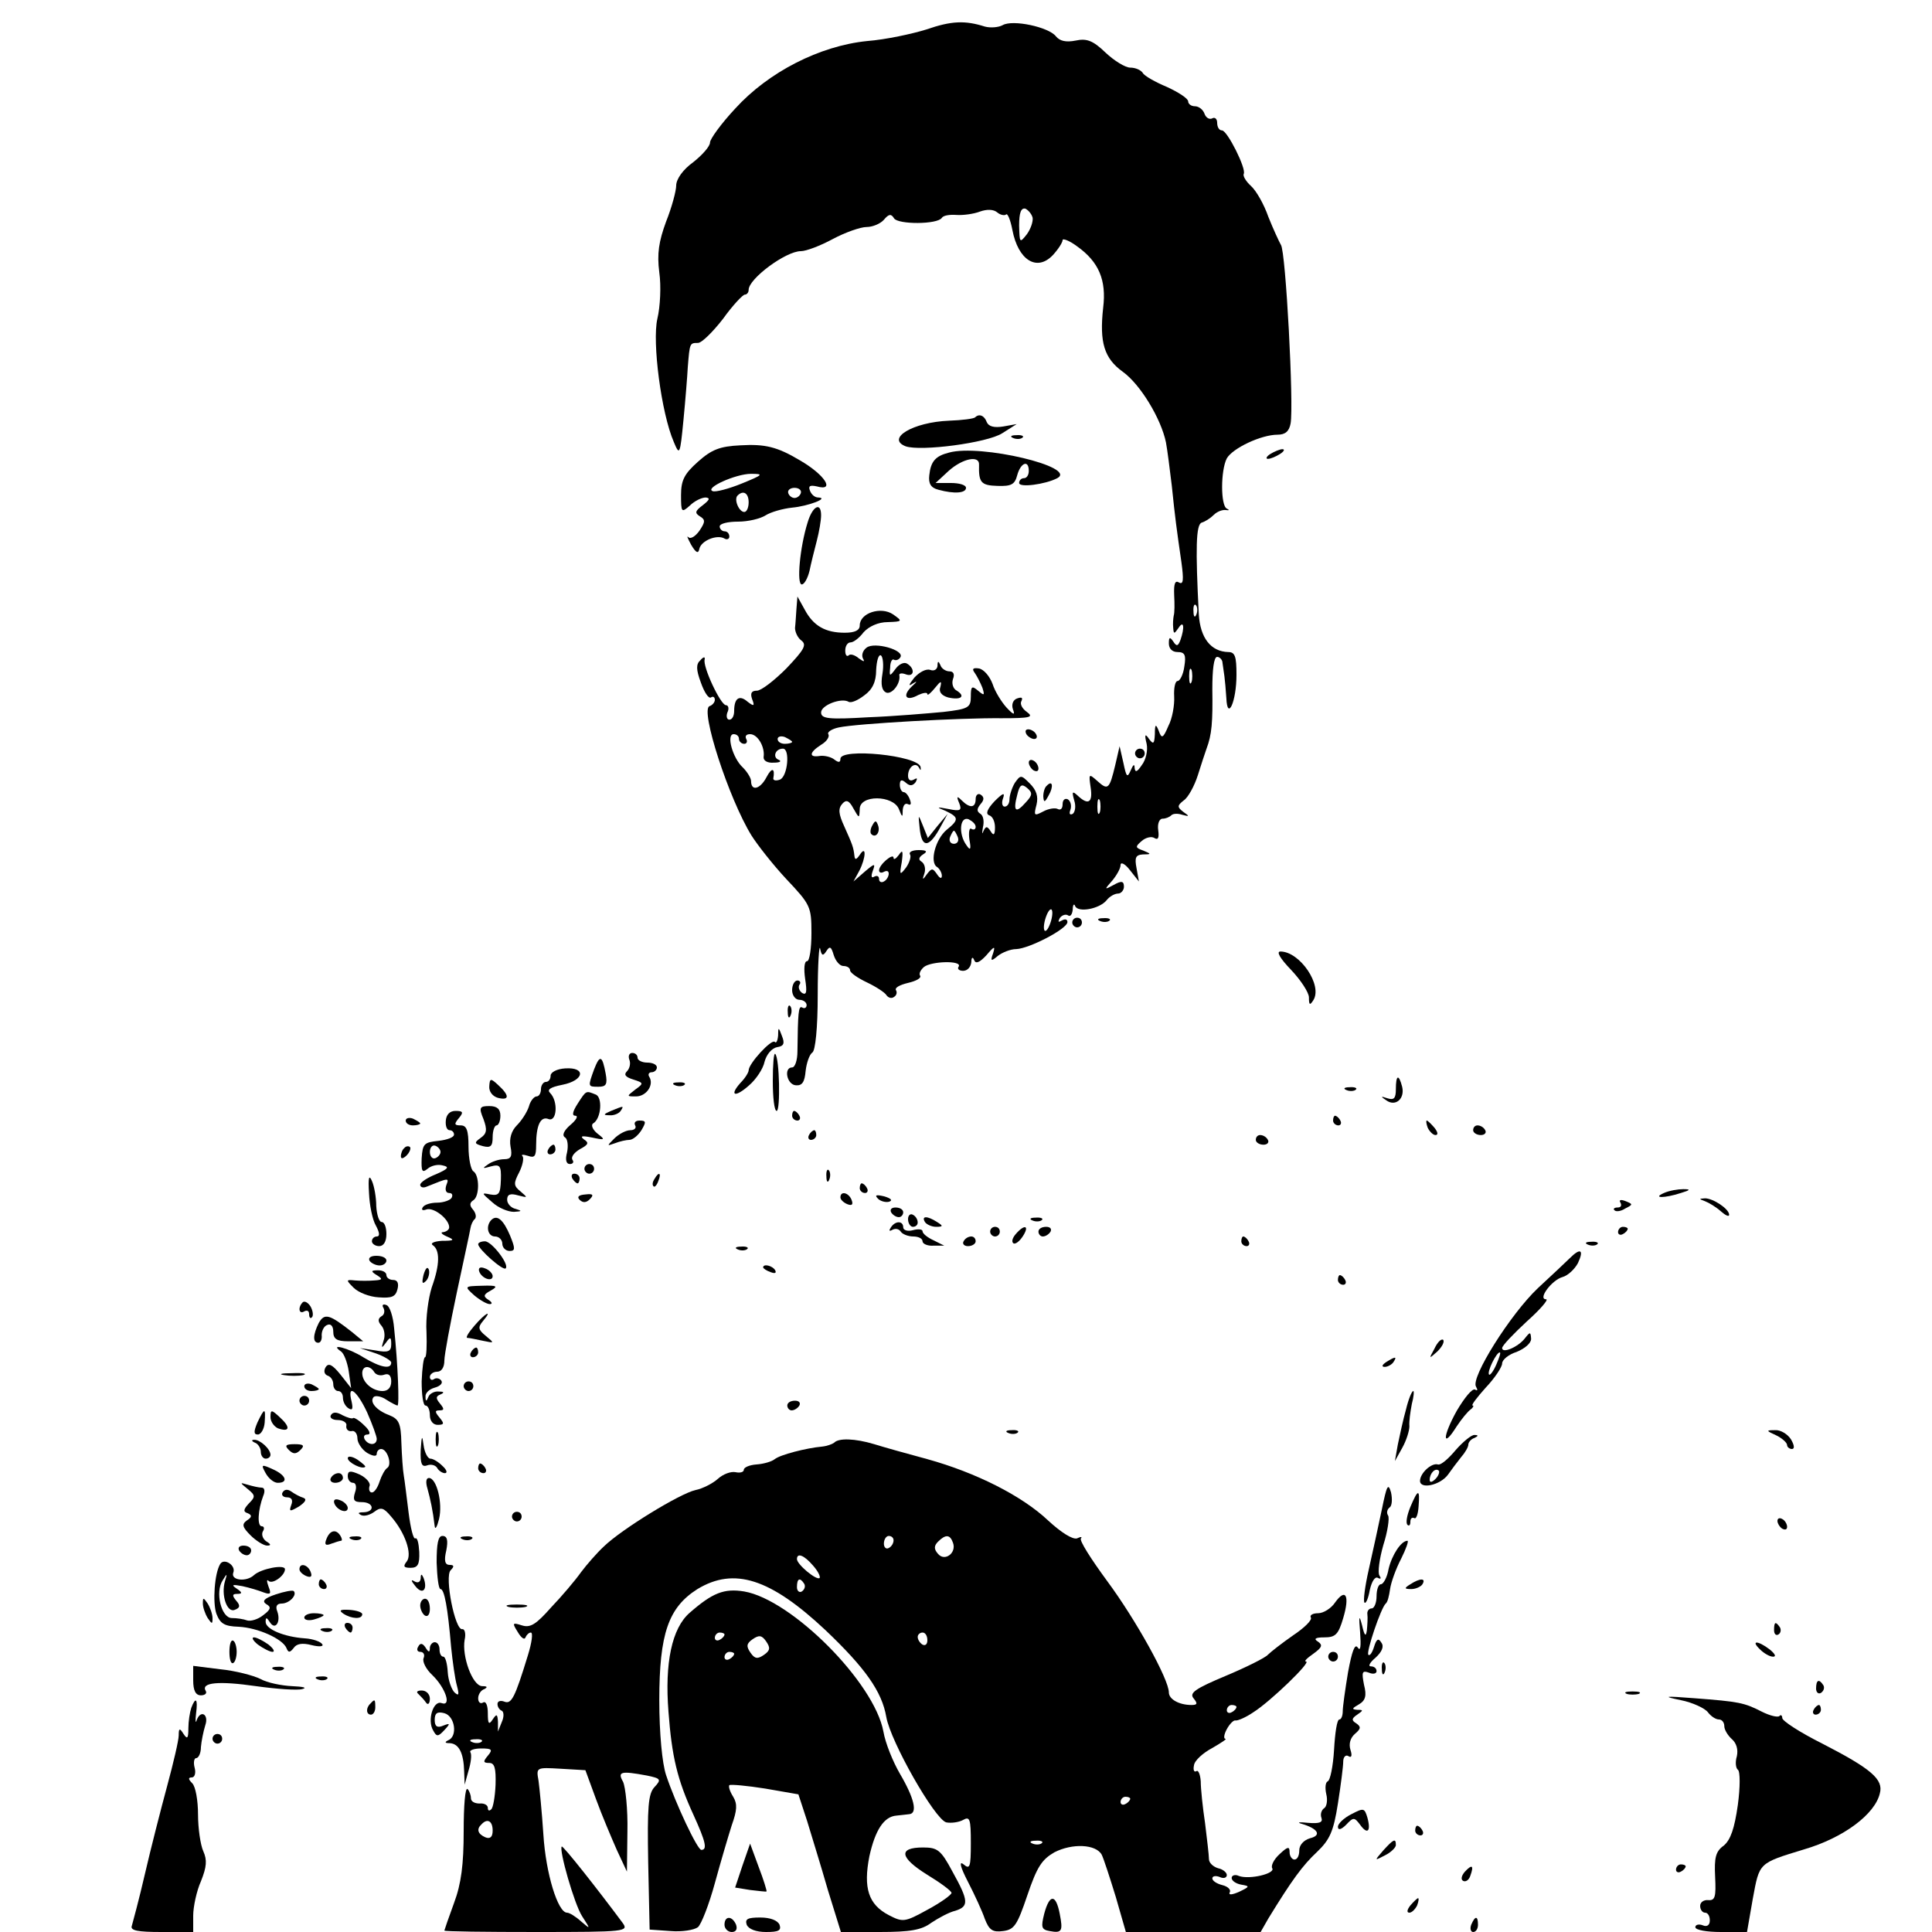 <?xml version="1.0" standalone="no"?>
<!DOCTYPE svg PUBLIC "-//W3C//DTD SVG 20010904//EN"
 "http://www.w3.org/TR/2001/REC-SVG-20010904/DTD/svg10.dtd">
<svg version="1.0" xmlns="http://www.w3.org/2000/svg"
 width="400pt" height="400pt" viewBox="0 0 400 400"
 preserveAspectRatio="xMidYMid meet">
<g transform="translate(0,400) scale(0.1,-0.1)"
fill="#000000" stroke="none">
<path d="M1918 3939 c-29 -9 -84 -21 -123 -24 -98 -10 -204 -64 -273 -140 -29
-31 -52 -63 -52 -70 0 -8 -16 -26 -35 -41 -21 -15 -35 -35 -35 -48 0 -11 -9
-45 -21 -75 -15 -41 -19 -66 -14 -105 4 -28 2 -71 -4 -96 -11 -48 8 -195 34
-255 12 -29 13 -27 20 45 4 41 8 91 9 110 4 50 4 50 21 50 8 0 31 23 52 50 20
28 41 50 45 50 4 0 8 4 8 10 0 23 77 80 108 80 11 0 40 11 66 25 26 14 58 25
70 25 13 0 29 7 36 15 10 12 15 13 21 3 8 -13 90 -13 99 1 3 5 16 7 30 6 14
-1 36 2 49 7 14 5 28 5 36 -2 6 -5 15 -7 18 -4 3 3 9 -11 13 -32 12 -63 51
-87 84 -52 11 12 20 26 20 31 0 4 14 -1 30 -13 45 -32 61 -70 54 -127 -8 -72
2 -105 41 -133 36 -26 79 -97 89 -146 3 -16 8 -56 12 -89 7 -68 10 -90 20
-159 5 -37 4 -47 -5 -42 -8 5 -11 -2 -10 -26 1 -18 1 -37 -1 -43 -1 -5 -2 -17
-1 -25 1 -13 2 -13 11 0 11 17 13 1 4 -25 -5 -13 -8 -14 -15 -3 -7 10 -9 9 -9
-4 0 -11 7 -18 18 -18 15 0 18 -6 14 -30 -2 -16 -9 -30 -14 -30 -5 0 -8 -15
-7 -32 1 -18 -4 -46 -12 -61 -11 -26 -14 -27 -20 -10 -6 15 -8 14 -8 -7 -1
-20 -3 -22 -12 -10 -8 12 -10 10 -5 -10 3 -14 -2 -34 -10 -44 -10 -15 -14 -16
-15 -5 0 8 -3 6 -8 -6 -7 -16 -9 -14 -15 15 l-8 35 -9 -39 c-12 -50 -15 -53
-37 -33 -18 16 -18 15 -14 -13 5 -32 -5 -38 -27 -17 -11 10 -12 8 -7 -10 4
-12 2 -24 -3 -28 -6 -3 -8 0 -5 8 3 8 1 18 -5 22 -6 3 -11 -1 -11 -10 0 -9 -4
-13 -10 -10 -5 3 -19 1 -30 -5 -19 -10 -20 -9 -14 14 4 17 0 30 -14 44 -18 18
-19 18 -31 1 -6 -10 -11 -26 -11 -34 0 -8 -4 -15 -10 -15 -5 0 -7 8 -3 18 4
12 -1 10 -18 -7 -15 -16 -19 -26 -11 -29 7 -2 12 -13 12 -25 0 -16 -3 -18 -9
-8 -7 11 -10 11 -15 0 -3 -8 -3 -4 -1 8 3 12 1 24 -5 28 -8 5 -8 10 0 20 8 9
8 15 0 20 -5 3 -10 -1 -10 -9 0 -19 -12 -20 -29 -3 -10 10 -11 8 -5 -6 6 -15
2 -17 -22 -12 -26 5 -26 4 -6 -4 27 -13 28 -18 2 -39 -23 -19 -36 -67 -20 -77
5 -3 10 -12 10 -18 0 -7 -4 -6 -10 3 -9 13 -11 13 -21 0 -9 -13 -10 -12 -5 2
3 10 0 20 -6 24 -7 4 -6 9 3 15 10 6 8 9 -9 9 -13 0 -21 -4 -18 -9 3 -4 -1
-17 -8 -27 -13 -17 -14 -16 -9 11 3 23 2 27 -6 15 -6 -8 -11 -11 -11 -6 0 11
-30 -14 -30 -26 0 -5 5 -6 10 -3 6 3 10 2 10 -4 0 -5 -4 -13 -10 -16 -5 -3
-10 -1 -10 5 0 6 -4 8 -10 5 -6 -4 -7 1 -3 12 6 16 4 16 -17 -2 l-23 -20 12
22 c14 27 15 55 1 33 -7 -10 -10 -11 -11 -2 -2 18 -4 23 -21 61 -12 26 -13 37
-4 47 8 9 14 7 23 -10 12 -21 12 -21 13 -1 0 30 69 29 81 0 7 -18 8 -18 8 -2
1 10 5 15 11 12 6 -3 7 1 4 9 -3 9 -9 16 -13 16 -4 0 -8 7 -8 15 0 11 4 12 13
4 8 -7 14 -6 20 2 4 8 3 9 -4 5 -7 -4 -12 -1 -12 8 0 18 16 30 23 16 3 -6 4
-5 3 2 -5 24 -166 40 -166 17 0 -8 -4 -8 -12 -2 -7 6 -21 9 -30 8 -24 -4 -23
7 2 23 12 7 18 17 15 22 -3 4 7 11 22 14 38 8 253 20 337 19 59 0 67 2 52 13
-10 7 -15 17 -11 23 3 7 0 8 -9 5 -9 -3 -12 -13 -9 -22 5 -13 2 -13 -13 3 -10
11 -24 33 -29 49 -6 16 -18 30 -28 32 -13 2 -15 -1 -9 -9 5 -7 12 -21 16 -31
5 -16 4 -17 -9 -6 -13 11 -15 9 -15 -12 0 -23 -5 -26 -57 -32 -32 -3 -102 -9
-155 -11 -83 -5 -98 -3 -98 10 0 15 42 31 57 22 5 -3 19 3 32 13 17 12 25 28
25 53 1 19 5 33 10 30 4 -3 6 -20 3 -38 -4 -23 -1 -35 8 -39 12 -4 30 19 27
36 -1 4 5 5 13 2 18 -7 20 12 3 22 -6 4 -17 -1 -24 -11 -12 -16 -13 -16 -11 3
0 11 4 19 8 16 4 -2 10 0 13 5 10 15 -54 33 -70 20 -8 -6 -11 -16 -7 -23 4 -7
1 -6 -9 1 -8 7 -18 10 -21 6 -4 -3 -7 1 -7 10 0 10 5 17 11 17 6 0 18 9 27 21
11 12 30 21 50 21 31 1 31 2 11 16 -25 17 -69 3 -69 -23 0 -10 -10 -15 -31
-15 -40 0 -65 14 -83 48 l-15 27 -2 -25 c-1 -14 -2 -32 -3 -40 0 -8 5 -20 13
-26 12 -9 6 -19 -31 -58 -25 -25 -52 -46 -61 -46 -11 0 -14 -5 -10 -17 6 -15
4 -16 -9 -6 -17 15 -28 8 -28 -19 0 -10 -4 -18 -10 -18 -5 0 -7 7 -4 15 4 8 2
15 -3 15 -11 0 -49 81 -44 95 1 6 -3 5 -9 -2 -9 -8 -9 -19 1 -46 7 -20 16 -34
21 -31 4 3 8 1 8 -5 0 -5 -5 -11 -11 -13 -20 -7 40 -192 87 -268 12 -19 44
-60 72 -90 50 -53 52 -57 52 -112 0 -32 -4 -58 -9 -58 -6 0 -7 -16 -4 -37 4
-26 3 -34 -6 -29 -6 4 -9 12 -6 17 4 5 1 9 -4 9 -6 0 -11 -9 -11 -20 0 -11 7
-20 15 -20 8 0 15 -5 15 -11 0 -5 -4 -8 -9 -5 -8 5 -9 -11 -10 -91 0 -18 -5
-33 -11 -33 -18 0 -11 -36 8 -37 13 -1 18 7 20 30 2 17 8 34 14 38 6 4 11 49
11 120 0 63 3 105 5 95 3 -15 6 -16 13 -5 7 11 10 9 15 -8 4 -13 13 -23 20
-23 8 0 14 -4 14 -9 0 -5 16 -16 35 -25 19 -9 37 -21 40 -26 4 -6 11 -8 16 -4
5 3 7 9 4 14 -3 5 8 11 25 15 17 4 28 10 25 15 -3 4 1 12 8 18 15 12 79 14 72
1 -4 -5 1 -9 9 -9 9 0 16 8 17 18 0 10 3 12 6 4 3 -8 11 -5 25 10 17 20 19 20
14 4 -6 -16 -4 -17 10 -5 9 7 26 14 38 14 27 1 106 42 106 56 0 6 -5 7 -12 3
-7 -4 -8 -3 -4 5 4 6 12 9 17 6 5 -4 9 2 10 12 0 10 3 13 5 7 6 -14 50 -6 65
12 6 8 17 14 24 14 6 0 12 7 12 14 0 12 -5 13 -21 4 -20 -11 -20 -10 -3 9 9
11 17 25 17 32 0 7 9 3 19 -10 l19 -24 -5 28 c-4 21 -2 27 13 28 18 0 18 1 1
8 -17 6 -17 8 -3 20 8 7 20 10 26 6 8 -5 10 1 8 16 -2 13 2 24 9 24 6 0 14 3
18 7 4 4 14 4 23 1 15 -4 15 -3 2 6 -13 10 -13 13 1 24 9 6 22 30 29 52 7 22
15 47 18 55 11 29 13 55 12 123 0 40 3 67 10 67 5 0 11 -6 11 -12 1 -7 3 -20
4 -28 1 -8 3 -28 4 -45 2 -49 21 -8 21 48 0 38 -3 47 -17 47 -36 1 -58 29 -61
78 -7 137 -6 186 6 190 7 2 18 9 25 16 7 7 18 11 25 10 7 -1 8 0 2 3 -13 6
-13 79 0 104 12 21 71 49 105 49 16 0 24 7 27 23 7 37 -10 357 -20 370 -4 7
-16 33 -26 58 -9 26 -25 54 -36 64 -11 10 -17 21 -15 25 6 10 -34 90 -45 90
-6 0 -10 7 -10 16 0 8 -5 12 -10 9 -6 -3 -13 1 -16 9 -3 9 -12 16 -20 16 -8 0
-14 5 -14 10 0 6 -20 19 -44 30 -24 10 -47 23 -50 29 -4 6 -15 11 -26 11 -10
0 -33 14 -51 31 -26 25 -39 30 -62 25 -20 -4 -33 -1 -41 9 -15 19 -89 35 -110
23 -9 -5 -26 -6 -37 -3 -41 13 -69 12 -121 -6z m220 -390 c1 -8 -4 -23 -12
-34 -15 -19 -15 -18 -16 18 0 27 4 37 13 35 6 -3 13 -11 15 -19z m339 -821
c-3 -8 -6 -5 -6 6 -1 11 2 17 5 13 3 -3 4 -12 1 -19z m-10 -140 c-3 -7 -5 -2
-5 12 0 14 2 19 5 13 2 -7 2 -19 0 -25z m-937 -118 c0 -5 5 -10 11 -10 5 0 7
5 4 10 -3 6 0 10 8 10 16 0 31 -27 28 -47 -1 -8 8 -13 21 -12 13 0 17 3 10 6
-13 5 -7 23 9 23 15 0 10 -57 -6 -64 -8 -3 -14 -2 -14 2 4 22 -3 24 -14 3 -13
-25 -32 -30 -32 -8 0 6 -8 19 -17 28 -21 19 -35 69 -19 69 6 0 11 -4 11 -10z
m110 -6 c0 -2 -7 -4 -15 -4 -8 0 -15 4 -15 10 0 5 7 7 15 4 8 -4 15 -8 15 -10z
m484 -125 c-21 -24 -27 -19 -18 15 5 21 9 24 20 15 12 -10 12 -15 -2 -30z
m153 -21 c-3 -7 -5 -2 -5 12 0 14 2 19 5 13 2 -7 2 -19 0 -25z m-257 -30 c0
-5 -4 -7 -9 -4 -4 3 -6 -7 -4 -22 4 -21 2 -24 -6 -12 -17 23 -14 60 4 54 8 -4
15 -10 15 -16z m-37 -21 c3 -8 -1 -14 -8 -14 -7 0 -11 6 -8 14 3 7 6 13 8 13
2 0 5 -6 8 -13z m192 -177 c-4 -12 -9 -19 -12 -17 -3 3 -2 15 2 27 4 12 9 19
12 17 3 -3 2 -15 -2 -27z"/>
<path d="M2019 3136 c-3 -3 -27 -6 -54 -7 -75 -3 -131 -37 -90 -53 31 -11 169
7 200 27 l30 19 -28 -5 c-19 -3 -30 0 -34 9 -5 14 -16 18 -24 10z"/>
<path d="M2098 3093 c7 -3 16 -2 19 1 4 3 -2 6 -13 5 -11 0 -14 -3 -6 -6z"/>
<path d="M1445 3044 c-28 -25 -35 -38 -35 -69 0 -36 1 -37 18 -22 10 10 25 17
33 17 10 -1 8 -5 -6 -16 -16 -12 -17 -16 -6 -23 12 -7 11 -12 -1 -30 -8 -11
-18 -18 -23 -13 -4 4 -1 -3 6 -16 10 -17 15 -19 17 -8 4 17 37 30 52 21 5 -3
10 -1 10 4 0 6 -4 11 -10 11 -5 0 -10 5 -10 10 0 6 17 10 38 10 21 0 46 6 57
13 11 7 36 14 55 16 33 3 78 20 54 21 -7 0 -14 6 -17 14 -4 10 0 12 14 9 39
-11 17 24 -35 54 -47 28 -72 34 -123 31 -43 -2 -60 -9 -88 -34z m91 -45 c-27
-11 -54 -18 -60 -16 -19 6 47 36 79 36 27 0 25 -2 -19 -20z m122 -20 c-2 -6
-8 -10 -13 -10 -5 0 -11 4 -13 10 -2 6 4 11 13 11 9 0 15 -5 13 -11z m-108
-19 c0 -11 -4 -20 -9 -20 -11 0 -22 26 -14 34 12 12 23 5 23 -14z"/>
<path d="M1965 3063 c-28 -7 -38 -18 -41 -47 -2 -17 3 -26 19 -30 33 -9 57 -7
57 4 0 6 -14 10 -31 10 l-32 0 27 25 c29 26 64 33 63 13 -1 -37 4 -43 38 -44
29 -1 36 3 41 22 7 26 24 33 24 9 0 -8 -4 -15 -10 -15 -5 0 -10 -4 -10 -10 0
-10 54 -3 79 10 43 23 -159 71 -224 53z"/>
<path d="M2630 3060 c-8 -5 -10 -10 -5 -10 6 0 17 5 25 10 8 5 11 10 5 10 -5
0 -17 -5 -25 -10z"/>
<path d="M1672 2918 c-16 -51 -23 -128 -12 -128 5 0 12 12 16 28 3 15 10 43
15 62 5 19 9 43 9 53 0 29 -18 19 -28 -15z"/>
<path d="M1941 2621 c-1 -7 -7 -11 -15 -8 -8 3 -22 -4 -33 -16 -12 -15 -13
-19 -3 -12 10 6 9 4 -2 -6 -21 -20 -12 -32 13 -18 11 5 19 6 19 2 0 -4 7 2 16
13 12 15 14 15 11 2 -4 -10 2 -18 16 -22 26 -6 37 2 18 14 -8 4 -11 15 -8 24
4 10 1 16 -7 16 -8 0 -17 6 -19 13 -4 9 -6 9 -6 -2z"/>
<path d="M2125 2480 c3 -5 11 -10 16 -10 6 0 7 5 4 10 -3 6 -11 10 -16 10 -6
0 -7 -4 -4 -10z"/>
<path d="M2350 2440 c0 -5 5 -10 10 -10 6 0 10 5 10 10 0 6 -4 10 -10 10 -5 0
-10 -4 -10 -10z"/>
<path d="M2130 2421 c0 -5 5 -13 10 -16 6 -3 10 -2 10 4 0 5 -4 13 -10 16 -5
3 -10 2 -10 -4z"/>
<path d="M2167 2373 c-4 -3 -7 -13 -7 -22 1 -13 3 -13 11 2 11 19 8 33 -4 20z"/>
<path d="M1904 2286 c4 -41 18 -42 40 -4 l18 33 -21 -25 -20 -25 -10 25 c-10
25 -10 25 -7 -4z"/>
<path d="M1806 2291 c-4 -7 -5 -15 -2 -18 9 -9 19 4 14 18 -4 11 -6 11 -12 0z"/>
<path d="M2220 2090 c0 -5 5 -10 10 -10 6 0 10 5 10 10 0 6 -4 10 -10 10 -5 0
-10 -4 -10 -10z"/>
<path d="M2278 2093 c7 -3 16 -2 19 1 4 3 -2 6 -13 5 -11 0 -14 -3 -6 -6z"/>
<path d="M2673 1992 c20 -21 37 -47 37 -57 0 -16 2 -17 9 -6 20 31 -28 101
-68 101 -9 0 -1 -14 22 -38z"/>
<path d="M1631 1904 c0 -11 3 -14 6 -6 3 7 2 16 -1 19 -3 4 -6 -2 -5 -13z"/>
<path d="M1611 1856 c-1 -11 -4 -17 -7 -13 -7 6 -54 -45 -54 -59 0 -4 -7 -16
-17 -26 -24 -27 -11 -31 18 -5 14 12 29 34 32 49 4 15 15 28 26 30 14 2 16 8
10 23 -7 19 -8 19 -8 1z"/>
<path d="M1303 1806 c3 -7 1 -18 -5 -24 -7 -7 -3 -12 13 -17 22 -7 22 -8 4
-21 -18 -14 -18 -14 2 -14 21 0 38 24 27 41 -3 5 0 9 5 9 6 0 11 5 11 10 0 6
-9 10 -20 10 -11 0 -20 5 -20 10 0 6 -5 10 -11 10 -6 0 -9 -6 -6 -14z"/>
<path d="M1600 1762 c0 -34 3 -62 8 -62 8 0 6 110 -3 118 -3 3 -5 -22 -5 -56z"/>
<path d="M1230 1786 c-13 -36 -13 -36 9 -36 16 0 19 5 15 27 -7 38 -12 40 -24
9z"/>
<path d="M1140 1773 c0 -7 -4 -13 -10 -13 -5 0 -10 -7 -10 -15 0 -8 -4 -15 -9
-15 -5 0 -13 -9 -16 -21 -4 -12 -15 -29 -25 -39 -11 -11 -16 -27 -13 -44 4
-20 1 -26 -13 -26 -11 0 -26 -5 -34 -11 -12 -8 -11 -9 6 -4 19 5 22 2 21 -28
-1 -29 -4 -33 -22 -30 -19 4 -18 3 4 -16 13 -12 33 -20 45 -20 17 1 17 2 4 6
-10 2 -18 11 -18 19 0 11 6 14 23 9 20 -5 20 -5 5 8 -15 12 -15 17 -3 40 7 14
10 29 7 33 -4 4 1 4 11 1 14 -5 17 -1 17 22 0 41 9 61 26 54 17 -6 20 37 3 54
-7 7 0 12 25 17 46 9 50 37 6 34 -17 -1 -30 -8 -30 -15z"/>
<path d="M1013 1751 c-1 -11 7 -21 18 -24 24 -6 24 5 1 26 -16 15 -18 15 -19
-2z"/>
<path d="M2890 1745 c0 -19 -4 -23 -17 -19 -15 5 -15 4 -3 -4 19 -14 39 3 33
28 -7 27 -13 25 -13 -5z"/>
<path d="M1398 1753 c7 -3 16 -2 19 1 4 3 -2 6 -13 5 -11 0 -14 -3 -6 -6z"/>
<path d="M2788 1743 c7 -3 16 -2 19 1 4 3 -2 6 -13 5 -11 0 -14 -3 -6 -6z"/>
<path d="M1196 1715 c-11 -17 -12 -25 -5 -25 7 0 2 -9 -10 -19 -14 -12 -18
-22 -11 -26 5 -3 7 -17 4 -31 -4 -15 -2 -24 6 -24 6 0 9 4 5 9 -3 6 4 15 16
22 17 9 19 13 8 20 -9 7 -4 8 16 4 28 -6 29 -5 12 8 -10 8 -14 18 -9 21 17 10
20 55 5 60 -20 8 -19 9 -37 -19z"/>
<path d="M1001 1683 c8 -22 7 -30 -6 -39 -14 -10 -13 -12 5 -17 16 -4 20 0 20
19 0 13 4 24 8 24 4 0 8 9 8 20 0 14 -7 20 -23 20 -20 0 -22 -3 -12 -27z"/>
<path d="M1265 1700 c-16 -7 -17 -9 -3 -9 9 -1 20 4 23 9 7 11 7 11 -20 0z"/>
<path d="M923 1680 c-1 -11 2 -20 8 -20 5 0 9 -4 9 -9 0 -6 -15 -11 -32 -13
-30 -3 -33 -6 -35 -36 -1 -27 1 -31 12 -22 8 7 22 10 32 7 14 -3 11 -7 -14
-18 -18 -7 -33 -17 -33 -22 0 -5 6 -7 13 -4 47 19 47 19 41 3 -3 -9 -1 -16 6
-16 6 0 8 -4 5 -10 -3 -5 -17 -10 -30 -10 -13 0 -27 -4 -30 -10 -3 -5 0 -7 8
-4 15 5 47 -20 47 -37 0 -5 -6 -9 -12 -10 -7 0 -4 -4 7 -9 17 -7 16 -9 -10 -9
-16 -1 -25 -5 -19 -9 15 -10 15 -40 -2 -87 -7 -22 -13 -64 -11 -93 1 -28 0
-52 -3 -52 -3 0 -6 -23 -7 -50 0 -28 3 -50 8 -50 5 0 9 -9 9 -20 0 -12 7 -20
16 -20 14 0 14 3 4 15 -10 12 -10 15 0 15 10 0 10 3 1 14 -9 11 -9 15 1 19 9
4 7 6 -4 6 -9 1 -19 -5 -21 -11 -4 -10 -6 -10 -6 0 -1 8 8 16 19 19 11 3 17 9
14 14 -3 5 -10 7 -15 4 -5 -4 -9 -1 -9 4 0 6 7 11 15 11 9 0 15 9 15 23 0 12
12 76 26 142 14 66 27 125 28 132 1 7 5 16 9 19 4 4 2 13 -4 20 -7 8 -7 14 1
19 13 8 13 52 0 60 -5 3 -10 26 -10 51 0 34 -4 44 -16 44 -14 0 -14 3 -4 15
10 12 9 15 -7 15 -12 0 -19 -8 -20 -20z m-11 -65 c0 -5 -5 -11 -11 -13 -6 -2
-11 4 -11 13 0 9 5 15 11 13 6 -2 11 -8 11 -13z"/>
<path d="M1640 1690 c0 -5 5 -10 11 -10 5 0 7 5 4 10 -3 6 -8 10 -11 10 -2 0
-4 -4 -4 -10z"/>
<path d="M840 1680 c0 -6 7 -10 15 -10 8 0 15 2 15 4 0 2 -7 6 -15 10 -8 3
-15 1 -15 -4z"/>
<path d="M2760 1680 c0 -5 5 -10 11 -10 5 0 7 5 4 10 -3 6 -8 10 -11 10 -2 0
-4 -4 -4 -10z"/>
<path d="M1315 1670 c3 -5 -1 -10 -10 -10 -9 0 -24 -8 -33 -17 -16 -16 -16
-16 1 -10 10 4 24 7 30 7 7 0 18 9 25 20 10 17 10 20 -4 20 -8 0 -12 -4 -9
-10z"/>
<path d="M2956 1665 c4 -8 11 -15 16 -15 6 0 5 6 -2 15 -7 8 -14 15 -16 15 -2
0 -1 -7 2 -15z"/>
<path d="M3050 1660 c0 -5 7 -10 16 -10 8 0 12 5 9 10 -3 6 -10 10 -16 10 -5
0 -9 -4 -9 -10z"/>
<path d="M1675 1650 c-3 -5 -1 -10 4 -10 6 0 11 5 11 10 0 6 -2 10 -4 10 -3 0
-8 -4 -11 -10z"/>
<path d="M2600 1640 c0 -5 7 -10 16 -10 8 0 12 5 9 10 -3 6 -10 10 -16 10 -5
0 -9 -4 -9 -10z"/>
<path d="M837 1623 c-4 -3 -7 -11 -7 -17 0 -6 5 -5 12 2 6 6 9 14 7 17 -3 3
-9 2 -12 -2z"/>
<path d="M1135 1620 c-3 -5 -1 -10 4 -10 6 0 11 5 11 10 0 6 -2 10 -4 10 -3 0
-8 -4 -11 -10z"/>
<path d="M1210 1580 c0 -5 5 -10 10 -10 6 0 10 5 10 10 0 6 -4 10 -10 10 -5 0
-10 -4 -10 -10z"/>
<path d="M1711 1564 c0 -11 3 -14 6 -6 3 7 2 16 -1 19 -3 4 -6 -2 -5 -13z"/>
<path d="M764 1530 c1 -25 7 -55 14 -67 8 -15 9 -23 2 -23 -5 0 -10 -4 -10
-10 0 -5 7 -10 15 -10 9 0 15 9 15 25 0 14 -4 25 -10 25 -5 0 -10 15 -11 33 0
17 -4 41 -9 52 -6 14 -8 7 -6 -25z"/>
<path d="M1185 1560 c3 -5 8 -10 11 -10 2 0 4 5 4 10 0 6 -5 10 -11 10 -5 0
-7 -4 -4 -10z"/>
<path d="M1355 1559 c-4 -6 -5 -12 -2 -15 2 -3 7 2 10 11 7 17 1 20 -8 4z"/>
<path d="M1780 1540 c0 -5 5 -10 11 -10 5 0 7 5 4 10 -3 6 -8 10 -11 10 -2 0
-4 -4 -4 -10z"/>
<path d="M3445 1530 c-25 -11 1 -11 35 0 20 6 21 8 5 8 -11 0 -29 -3 -40 -8z"/>
<path d="M1200 1516 c7 -7 14 -6 21 1 9 9 7 12 -9 10 -14 -1 -18 -5 -12 -11z"/>
<path d="M1740 1521 c0 -5 7 -11 14 -14 10 -4 13 -1 9 9 -6 15 -23 19 -23 5z"/>
<path d="M1818 1518 c5 -5 16 -8 23 -6 8 3 3 7 -10 11 -17 4 -21 3 -13 -5z"/>
<path d="M3355 1510 c3 -6 1 -10 -6 -10 -7 0 -10 -3 -6 -6 3 -3 13 -2 22 4 16
8 16 9 1 15 -10 4 -15 3 -11 -3z"/>
<path d="M3530 1513 c8 -3 23 -12 33 -21 9 -8 17 -12 17 -7 0 12 -33 34 -50
34 -13 -1 -13 -1 0 -6z"/>
<path d="M1845 1490 c3 -5 10 -10 16 -10 5 0 9 5 9 10 0 6 -7 10 -16 10 -8 0
-12 -4 -9 -10z"/>
<path d="M1880 1476 c0 -9 5 -16 10 -16 6 0 10 4 10 9 0 6 -4 13 -10 16 -5 3
-10 -1 -10 -9z"/>
<path d="M1017 1474 c-12 -13 -7 -34 8 -34 8 0 15 -7 15 -15 0 -8 7 -15 15
-15 12 0 12 5 1 32 -14 33 -27 44 -39 32z"/>
<path d="M1915 1470 c3 -5 14 -10 23 -10 15 0 15 2 2 10 -20 13 -33 13 -25 0z"/>
<path d="M2138 1473 c7 -3 16 -2 19 1 4 3 -2 6 -13 5 -11 0 -14 -3 -6 -6z"/>
<path d="M1844 1458 c-4 -6 -3 -8 4 -4 6 3 13 2 17 -4 3 -5 15 -10 26 -10 10
0 19 -4 19 -10 0 -5 10 -10 23 -9 l22 0 -22 11 c-13 6 -23 14 -23 19 0 4 -9 5
-20 2 -11 -3 -20 0 -20 6 0 14 -17 14 -26 -1z"/>
<path d="M2050 1450 c0 -5 5 -10 10 -10 6 0 10 5 10 10 0 6 -4 10 -10 10 -5 0
-10 -4 -10 -10z"/>
<path d="M2103 1445 c-7 -8 -9 -16 -5 -19 4 -3 13 4 20 15 14 22 3 25 -15 4z"/>
<path d="M2150 1450 c0 -5 4 -10 9 -10 6 0 13 5 16 10 3 6 -1 10 -9 10 -9 0
-16 -4 -16 -10z"/>
<path d="M3350 1449 c0 -5 5 -7 10 -4 6 3 10 8 10 11 0 2 -4 4 -10 4 -5 0 -10
-5 -10 -11z"/>
<path d="M1995 1430 c-3 -5 1 -10 9 -10 9 0 16 5 16 10 0 6 -4 10 -9 10 -6 0
-13 -4 -16 -10z"/>
<path d="M2570 1430 c0 -5 5 -10 11 -10 5 0 7 5 4 10 -3 6 -8 10 -11 10 -2 0
-4 -4 -4 -10z"/>
<path d="M990 1424 c0 -10 52 -56 57 -50 8 8 -29 56 -43 56 -8 0 -14 -3 -14
-6z"/>
<path d="M3288 1423 c7 -3 16 -2 19 1 4 3 -2 6 -13 5 -11 0 -14 -3 -6 -6z"/>
<path d="M1528 1413 c7 -3 16 -2 19 1 4 3 -2 6 -13 5 -11 0 -14 -3 -6 -6z"/>
<path d="M3250 1395 c-8 -8 -38 -36 -66 -62 -57 -54 -140 -186 -128 -204 4 -7
3 -9 -2 -6 -6 3 -22 -17 -38 -44 -30 -54 -30 -80 0 -32 10 15 23 31 29 35 5 4
7 8 4 8 -4 0 9 17 27 37 19 20 34 43 34 50 0 8 14 19 30 24 17 7 30 18 30 27
-1 15 -2 15 -13 1 -14 -18 -47 -32 -47 -20 0 5 23 29 51 55 28 25 46 46 40 46
-18 0 12 40 34 46 11 3 25 16 32 29 13 28 5 32 -17 10z m-152 -220 c-6 -14
-13 -23 -15 -21 -5 5 15 46 22 46 3 0 -1 -11 -7 -25z"/>
<path d="M765 1390 c3 -5 13 -10 21 -10 8 0 14 5 14 10 0 6 -9 10 -21 10 -11
0 -17 -4 -14 -10z"/>
<path d="M877 1361 c-4 -17 -3 -21 5 -13 5 5 8 16 6 23 -3 8 -7 3 -11 -10z"/>
<path d="M992 1368 c5 -15 28 -23 28 -10 0 5 -7 13 -16 16 -10 4 -14 1 -12 -6z"/>
<path d="M1580 1376 c0 -2 7 -7 16 -10 8 -3 12 -2 9 4 -6 10 -25 14 -25 6z"/>
<path d="M780 1360 c13 -8 12 -10 -5 -11 -11 -1 -29 -1 -40 0 -19 2 -19 1 -3
-15 10 -10 33 -19 52 -20 27 -2 35 1 39 17 3 12 0 19 -9 19 -8 0 -14 5 -14 10
0 6 -8 10 -17 10 -15 0 -16 -2 -3 -10z"/>
<path d="M2770 1350 c0 -5 5 -10 11 -10 5 0 7 5 4 10 -3 6 -8 10 -11 10 -2 0
-4 -4 -4 -10z"/>
<path d="M982 1318 c12 -10 26 -18 32 -18 6 0 5 4 -3 9 -11 7 -10 11 5 19 16
9 13 11 -18 10 -37 -1 -37 -1 -16 -20z"/>
<path d="M627 1304 c-11 -11 -8 -26 3 -19 6 3 10 1 10 -6 0 -7 3 -10 6 -6 3 3
2 13 -3 22 -5 8 -12 12 -16 9z"/>
<path d="M794 1292 c3 -6 2 -14 -4 -17 -8 -5 -8 -11 0 -20 6 -7 8 -21 4 -31
-5 -16 -4 -16 5 -4 9 13 11 12 11 -3 0 -15 -6 -18 -32 -13 l-33 5 33 -11 c17
-6 32 -15 32 -19 0 -15 -23 -10 -58 11 -30 19 -72 30 -46 12 6 -4 13 -22 16
-41 l5 -35 -22 28 c-17 21 -25 25 -31 15 -4 -7 -3 -14 4 -17 7 -2 12 -10 12
-18 0 -8 5 -14 10 -14 6 0 10 -6 10 -14 0 -8 5 -18 12 -22 8 -5 9 0 6 14 -10
39 11 23 32 -22 11 -25 20 -50 20 -55 0 -14 -17 -14 -25 -1 -3 6 -1 10 6 10 7
0 5 8 -7 19 -10 10 -21 17 -23 15 -2 -2 -12 1 -22 6 -12 7 -20 7 -24 0 -3 -5
3 -10 14 -10 12 0 20 -6 18 -12 -1 -7 4 -12 11 -11 6 2 12 -5 12 -15 0 -9 9
-23 20 -30 12 -7 20 -8 20 -2 0 5 4 10 9 10 13 0 23 -32 13 -39 -5 -3 -12 -16
-16 -28 -4 -13 -11 -23 -16 -23 -5 0 -7 6 -5 13 3 6 -6 17 -20 24 -20 9 -25 8
-25 -3 0 -8 5 -14 11 -14 6 0 8 -9 4 -20 -5 -16 -2 -20 14 -20 25 0 28 -20 4
-21 -12 0 -13 -2 -5 -6 7 -3 19 1 27 7 13 10 19 9 34 -9 30 -34 45 -79 33 -94
-8 -10 -6 -13 8 -13 15 0 19 7 18 33 -1 18 -4 30 -8 28 -4 -3 -10 21 -14 53
-4 31 -8 66 -10 77 -2 11 -4 41 -5 68 -1 40 -5 49 -25 57 -27 10 -42 28 -32
38 4 3 16 1 26 -6 11 -7 21 -12 23 -12 4 0 1 83 -7 160 -2 24 -9 46 -16 48 -7
3 -10 0 -6 -6z m-19 -133 c4 -6 13 -8 21 -5 9 3 14 -2 14 -14 0 -13 -7 -20
-18 -20 -21 0 -42 18 -42 37 0 16 16 17 25 2z"/>
<path d="M660 1261 c-12 -24 -13 -41 -1 -41 5 0 8 7 7 16 0 9 5 19 12 21 7 3
12 -3 12 -14 0 -15 7 -20 31 -20 l31 0 -23 19 c-47 37 -57 40 -69 19z"/>
<path d="M982 1255 c-12 -14 -19 -25 -14 -25 4 0 18 -3 32 -6 24 -5 24 -5 6
10 -16 13 -17 18 -6 31 21 25 5 17 -18 -10z"/>
<path d="M2970 1208 c-12 -22 -12 -22 6 -6 10 10 15 20 12 24 -4 3 -12 -5 -18
-18z"/>
<path d="M975 1200 c-3 -5 -1 -10 4 -10 6 0 11 5 11 10 0 6 -2 10 -4 10 -3 0
-8 -4 -11 -10z"/>
<path d="M2870 1180 c-9 -6 -10 -10 -3 -10 6 0 15 5 18 10 8 12 4 12 -15 0z"/>
<path d="M588 1153 c12 -2 30 -2 40 0 9 3 -1 5 -23 4 -22 0 -30 -2 -17 -4z"/>
<path d="M630 1130 c0 -6 7 -10 15 -10 8 0 15 2 15 4 0 2 -7 6 -15 10 -8 3
-15 1 -15 -4z"/>
<path d="M960 1130 c0 -5 5 -10 10 -10 6 0 10 5 10 10 0 6 -4 10 -10 10 -5 0
-10 -4 -10 -10z"/>
<path d="M2911 1082 c-6 -21 -13 -54 -17 -73 l-6 -34 15 27 c9 16 15 36 15 45
-1 10 2 30 5 46 4 15 5 27 3 27 -3 0 -10 -17 -15 -38z"/>
<path d="M620 1100 c0 -5 5 -10 10 -10 6 0 10 5 10 10 0 6 -4 10 -10 10 -5 0
-10 -4 -10 -10z"/>
<path d="M1630 1090 c0 -5 4 -10 9 -10 6 0 13 5 16 10 3 6 -1 10 -9 10 -9 0
-16 -4 -16 -10z"/>
<path d="M533 1055 c-8 -19 -8 -25 1 -25 6 0 13 11 14 25 2 31 0 31 -15 0z"/>
<path d="M560 1066 c0 -9 7 -19 15 -23 25 -9 27 2 5 22 -18 17 -20 17 -20 1z"/>
<path d="M902 1020 c0 -14 2 -19 5 -12 2 6 2 18 0 25 -3 6 -5 1 -5 -13z"/>
<path d="M2088 1033 c7 -3 16 -2 19 1 4 3 -2 6 -13 5 -11 0 -14 -3 -6 -6z"/>
<path d="M3678 1028 c12 -6 22 -15 22 -20 0 -4 5 -8 10 -8 6 0 5 8 -2 20 -7
11 -22 20 -33 19 -19 0 -19 -1 3 -11z"/>
<path d="M871 998 c-1 -28 2 -36 13 -32 8 3 17 1 21 -5 3 -6 11 -11 16 -11 6
0 4 7 -5 15 -8 8 -19 15 -25 15 -5 0 -12 12 -14 28 -3 22 -4 20 -6 -10z"/>
<path d="M3014 998 c-15 -18 -31 -32 -37 -30 -13 4 -37 -18 -37 -34 0 -18 42
-9 58 13 7 10 19 26 27 36 8 9 15 21 15 26 0 5 6 12 13 14 8 4 8 6 0 6 -6 1
-24 -14 -39 -31z m-42 -60 c-7 -7 -12 -8 -12 -2 0 14 12 26 19 19 2 -3 -1 -11
-7 -17z"/>
<path d="M528 1013 c6 -2 12 -11 12 -19 0 -8 5 -14 10 -14 6 0 10 4 10 8 0 12
-22 32 -34 31 -6 0 -5 -3 2 -6z"/>
<path d="M1727 1013 c-4 -3 -15 -7 -25 -8 -33 -3 -87 -17 -98 -26 -6 -5 -23
-10 -38 -11 -14 -1 -26 -6 -26 -11 0 -5 -8 -7 -17 -5 -10 2 -26 -4 -37 -14
-10 -9 -31 -20 -46 -23 -32 -7 -153 -81 -190 -117 -14 -13 -35 -37 -47 -53
-12 -17 -40 -50 -62 -73 -31 -35 -43 -43 -61 -37 -19 6 -20 5 -8 -14 7 -12 14
-17 16 -11 2 5 7 10 11 10 5 0 2 -21 -6 -47 -27 -88 -34 -102 -49 -96 -8 3
-14 1 -14 -5 0 -6 4 -12 9 -14 4 -2 5 -12 0 -23 l-8 -20 0 20 c-1 17 -3 17
-11 5 -8 -12 -10 -9 -10 13 0 16 -4 26 -10 22 -5 -3 -10 0 -10 9 0 8 6 17 13
19 7 4 6 6 -5 6 -20 1 -42 62 -36 96 3 13 0 23 -5 22 -15 -3 -37 109 -24 122
8 8 7 11 -2 11 -10 0 -12 9 -7 30 4 21 2 30 -8 30 -9 0 -12 -16 -12 -55 1 -30
4 -55 8 -55 8 0 15 -38 22 -120 3 -30 8 -66 12 -80 5 -19 4 -22 -5 -14 -6 6
-13 25 -14 42 -1 18 -5 32 -9 32 -5 0 -8 7 -8 15 0 8 -4 15 -10 15 -5 0 -10
-6 -10 -12 0 -10 -3 -9 -9 1 -6 9 -11 10 -15 2 -4 -6 -2 -11 4 -11 7 0 10 -6
7 -13 -3 -7 5 -23 18 -35 27 -26 41 -66 19 -58 -17 6 -30 -36 -17 -57 7 -13
10 -13 23 1 13 14 12 15 -3 9 -12 -5 -17 -1 -17 12 0 14 5 18 20 14 22 -6 28
-48 8 -56 -8 -4 -7 -6 3 -6 19 -1 29 -20 30 -59 l1 -27 8 29 c5 16 7 33 4 38
-3 4 7 8 22 8 22 0 25 -2 14 -15 -10 -12 -10 -15 3 -15 11 0 14 -11 13 -45 -1
-24 -5 -48 -9 -51 -4 -4 -7 -3 -7 3 0 6 -8 10 -17 9 -10 0 -18 4 -18 11 0 6
-3 15 -7 19 -5 4 -8 -35 -8 -87 0 -69 -5 -109 -20 -149 -11 -30 -20 -56 -20
-57 0 -2 86 -3 191 -3 185 0 191 1 178 19 -52 70 -123 160 -126 158 -6 -7 26
-119 42 -144 18 -28 18 -28 -2 -11 -11 10 -24 18 -29 18 -19 0 -44 81 -49 162
-3 46 -8 96 -10 111 -5 28 -5 28 46 25 l51 -3 22 -60 c12 -33 32 -80 43 -105
l21 -45 1 83 c1 46 -4 92 -9 103 -12 21 -5 23 49 13 29 -6 31 -8 16 -24 -13
-14 -15 -41 -13 -156 l3 -139 43 -3 c24 -2 49 2 57 8 7 6 23 47 35 91 12 44
28 98 35 120 11 31 12 44 3 59 -7 11 -10 21 -8 24 3 2 36 -1 74 -7 l69 -12 18
-55 c9 -30 29 -94 43 -143 l27 -87 80 0 c63 0 87 4 107 19 15 10 37 22 50 25
28 9 28 20 -6 81 -24 45 -31 50 -61 50 -52 0 -48 -21 8 -56 28 -17 51 -34 51
-38 0 -4 -22 -20 -50 -35 -47 -26 -51 -26 -80 -11 -42 22 -53 56 -40 122 12
54 30 82 56 84 8 1 20 2 27 3 17 2 10 33 -20 84 -14 24 -30 63 -34 87 -19 102
-190 273 -288 290 -42 7 -66 -3 -113 -44 -37 -32 -52 -104 -44 -205 7 -93 18
-140 52 -214 25 -55 29 -72 16 -72 -8 0 -53 95 -73 155 -8 24 -14 86 -14 155
0 138 19 192 79 230 76 46 151 22 265 -85 82 -78 117 -127 126 -180 9 -51 100
-211 124 -218 10 -2 26 0 35 5 14 8 16 2 16 -48 0 -50 -2 -55 -15 -44 -10 8
-7 -5 9 -36 14 -27 30 -62 35 -77 9 -23 16 -28 38 -25 23 3 29 12 50 74 20 59
30 74 56 89 37 19 86 17 98 -5 4 -8 17 -48 29 -87 l21 -73 139 0 140 0 16 28
c49 80 71 110 101 138 26 25 34 42 43 100 6 38 11 77 11 87 0 9 5 15 11 11 6
-4 8 1 4 13 -4 13 0 25 9 33 13 11 13 15 3 22 -10 6 -10 10 2 18 13 9 13 10 0
10 -12 1 -11 3 3 11 14 8 17 18 11 41 -5 26 -4 30 10 25 9 -4 16 -2 16 3 0 6
-5 10 -12 10 -6 0 -2 8 10 18 13 12 18 23 12 31 -6 10 -10 8 -15 -8 -4 -13 -9
-20 -12 -17 -5 5 26 97 36 106 4 3 7 16 9 30 2 14 12 42 23 63 10 20 16 37 13
37 -13 0 -32 -29 -39 -58 -3 -18 -11 -32 -16 -32 -5 0 -9 -11 -9 -25 0 -14 -5
-25 -10 -25 -6 0 -10 -6 -9 -12 1 -7 0 -22 -1 -33 -2 -15 -5 -12 -10 10 -6 23
-7 20 -4 -15 2 -28 1 -40 -5 -31 -6 9 -12 -8 -20 -51 -6 -36 -11 -72 -11 -81
0 -9 -3 -17 -7 -17 -5 0 -9 -28 -11 -63 -2 -34 -8 -63 -13 -65 -5 -2 -6 -14
-3 -27 3 -12 1 -26 -5 -29 -5 -4 -8 -12 -5 -20 3 -9 -4 -12 -28 -10 -18 2 -24
1 -13 -2 34 -10 42 -24 17 -30 -13 -4 -22 -14 -22 -25 0 -11 -4 -19 -10 -19
-5 0 -10 7 -10 15 0 13 -4 12 -21 -4 -12 -11 -18 -24 -15 -29 7 -11 -47 -24
-69 -16 -8 4 -15 1 -15 -4 0 -6 9 -12 20 -14 18 -3 18 -4 -5 -15 -14 -6 -22
-7 -19 -1 3 5 -3 12 -15 15 -12 3 -21 9 -21 14 0 5 7 6 15 3 8 -4 15 -2 15 4
0 5 -8 12 -18 14 -10 3 -19 11 -19 19 0 8 -4 41 -8 74 -5 33 -9 72 -9 87 -1
14 -5 24 -9 21 -5 -3 -7 3 -5 12 1 10 19 26 38 36 19 11 31 19 27 19 -4 0 -3
9 3 20 6 11 14 19 18 18 4 -1 21 6 37 17 35 22 121 105 109 105 -5 0 2 7 15
16 18 13 20 18 10 25 -10 6 -6 9 13 9 23 0 29 6 39 40 14 47 5 63 -17 32 -8
-12 -24 -22 -35 -22 -11 0 -18 -4 -15 -9 3 -5 -13 -21 -37 -37 -23 -16 -46
-34 -52 -40 -5 -6 -45 -26 -88 -44 -62 -26 -75 -35 -66 -46 9 -11 8 -14 -4
-14 -26 0 -47 12 -47 26 0 27 -68 150 -128 231 -33 45 -58 84 -54 88 3 3 0 4
-8 0 -9 -3 -33 12 -60 37 -54 51 -149 99 -250 127 -41 11 -91 25 -110 31 -40
12 -74 13 -83 3z m123 -202 c0 -6 -4 -13 -10 -16 -5 -3 -10 1 -10 9 0 9 5 16
10 16 6 0 10 -4 10 -9z m123 -5 c8 -21 -17 -40 -31 -23 -9 10 -8 17 0 25 16
16 25 15 31 -2z m-290 -47 c10 -11 16 -23 14 -26 -6 -6 -47 28 -47 39 0 14 15
8 33 -13z m-18 -38 c3 -5 1 -12 -5 -16 -5 -3 -10 1 -10 9 0 18 6 21 15 7z
m-165 -105 c0 -3 -4 -8 -10 -11 -5 -3 -10 -1 -10 4 0 6 5 11 10 11 6 0 10 -2
10 -4z m82 -42 c-13 -9 -19 -9 -28 4 -9 13 -9 19 4 28 13 9 19 9 28 -4 9 -13
9 -19 -4 -28z m338 30 c0 -8 -4 -12 -10 -9 -5 3 -10 10 -10 16 0 5 5 9 10 9 6
0 10 -7 10 -16z m-400 -28 c0 -3 -4 -8 -10 -11 -5 -3 -10 -1 -10 4 0 6 5 11
10 11 6 0 10 -2 10 -4z m1040 -110 c0 -3 -4 -8 -10 -11 -5 -3 -10 -1 -10 4 0
6 5 11 10 11 6 0 10 -2 10 -4z m-1563 -72 c-3 -3 -12 -4 -19 -1 -8 3 -5 6 6 6
11 1 17 -2 13 -5z m1343 -118 c0 -3 -4 -8 -10 -11 -5 -3 -10 -1 -10 4 0 6 5
11 10 11 6 0 10 -2 10 -4z m-1320 -66 c0 -13 -5 -18 -15 -14 -16 7 -19 17 -8
27 12 13 23 7 23 -13z m1137 -26 c-3 -3 -12 -4 -19 -1 -8 3 -5 6 6 6 11 1 17
-2 13 -5z"/>
<path d="M598 998 c9 -9 15 -9 24 0 9 9 7 12 -12 12 -19 0 -21 -3 -12 -12z"/>
<path d="M720 981 c0 -9 30 -24 36 -18 2 1 -6 8 -16 15 -11 7 -20 8 -20 3z"/>
<path d="M550 950 c6 -11 17 -20 25 -20 23 0 17 16 -10 28 -24 11 -25 10 -15
-8z"/>
<path d="M990 960 c0 -5 5 -10 11 -10 5 0 7 5 4 10 -3 6 -8 10 -11 10 -2 0 -4
-4 -4 -10z"/>
<path d="M685 940 c-3 -5 1 -10 9 -10 9 0 16 5 16 10 0 6 -4 10 -9 10 -6 0
-13 -4 -16 -10z"/>
<path d="M885 918 c6 -22 11 -44 15 -78 1 -8 5 -1 9 15 8 33 -5 85 -21 85 -6
0 -7 -9 -3 -22z"/>
<path d="M513 917 c16 -13 16 -16 2 -30 -11 -12 -12 -17 -2 -20 9 -4 9 -8 -2
-15 -11 -8 -9 -14 8 -31 11 -11 27 -21 34 -21 9 0 8 3 -2 9 -7 5 -10 14 -7 20
4 6 3 11 -2 11 -10 0 -8 34 3 63 4 9 3 17 -3 17 -6 0 -19 3 -29 6 -17 5 -17 5
0 -9z"/>
<path d="M2861 875 c-7 -33 -19 -89 -27 -124 -8 -35 -12 -66 -9 -69 3 -3 8 9
11 26 4 18 11 29 17 25 6 -3 7 -1 3 5 -4 6 0 35 8 63 9 28 13 56 10 61 -4 6
-2 13 3 17 5 3 6 17 3 31 -6 21 -9 14 -19 -35z"/>
<path d="M585 910 c-3 -5 1 -10 9 -10 10 0 13 -6 9 -16 -5 -14 -3 -14 16 -3
13 9 17 15 9 18 -7 2 -18 8 -25 13 -7 5 -14 5 -18 -2z"/>
<path d="M2920 880 c-7 -17 -10 -33 -6 -37 3 -3 6 -1 6 6 0 7 3 10 8 8 4 -3 8
8 9 24 3 37 -1 37 -17 -1z"/>
<path d="M692 888 c5 -15 28 -23 28 -10 0 5 -7 13 -16 16 -10 4 -14 1 -12 -6z"/>
<path d="M1060 860 c0 -5 5 -10 10 -10 6 0 10 5 10 10 0 6 -4 10 -10 10 -5 0
-10 -4 -10 -10z"/>
<path d="M3680 851 c0 -5 5 -13 10 -16 6 -3 10 -2 10 4 0 5 -4 13 -10 16 -5 3
-10 2 -10 -4z"/>
<path d="M676 814 c-5 -12 -2 -15 10 -10 8 3 18 6 20 6 3 0 2 5 -1 10 -9 15
-22 12 -29 -6z"/>
<path d="M728 813 c7 -3 16 -2 19 1 4 3 -2 6 -13 5 -11 0 -14 -3 -6 -6z"/>
<path d="M958 813 c7 -3 16 -2 19 1 4 3 -2 6 -13 5 -11 0 -14 -3 -6 -6z"/>
<path d="M495 790 c3 -5 10 -10 16 -10 5 0 9 5 9 10 0 6 -7 10 -16 10 -8 0
-12 -4 -9 -10z"/>
<path d="M456 762 c-12 -19 -16 -80 -8 -103 8 -21 17 -26 46 -27 40 -2 91 -25
99 -44 4 -10 7 -10 15 0 6 9 18 11 37 6 16 -4 26 -3 22 2 -3 5 -19 11 -36 12
-43 3 -81 19 -81 34 0 10 2 10 9 -1 11 -17 23 1 15 23 -4 10 -1 16 9 16 16 0
33 18 25 26 -3 2 -19 -1 -37 -7 -24 -8 -29 -14 -20 -20 11 -6 10 -11 -6 -23
-11 -9 -26 -13 -33 -11 -8 3 -22 5 -32 5 -22 0 -35 54 -19 78 9 15 10 15 5 -1
-9 -29 4 -67 20 -60 11 4 12 9 3 19 -9 11 -8 14 2 14 11 0 11 3 -1 11 -12 8
-9 9 12 5 14 -3 34 -9 44 -13 14 -5 16 -3 10 12 -4 11 -4 16 0 12 8 -8 34 11
34 24 0 11 -50 1 -64 -12 -16 -15 -49 -11 -43 5 6 15 -19 31 -27 18z"/>
<path d="M620 751 c0 -5 7 -11 14 -14 10 -4 13 -1 9 9 -6 15 -23 19 -23 5z"/>
<path d="M871 732 c-1 -8 -6 -10 -13 -6 -8 5 -7 1 2 -10 15 -19 26 -7 17 17
-4 9 -6 9 -6 -1z"/>
<path d="M660 720 c0 -5 5 -10 11 -10 5 0 7 5 4 10 -3 6 -8 10 -11 10 -2 0 -4
-4 -4 -10z"/>
<path d="M2920 720 c-13 -8 -13 -10 2 -10 9 0 20 5 23 10 8 13 -5 13 -25 0z"/>
<path d="M420 680 c0 -8 5 -22 10 -30 9 -13 10 -13 10 0 0 8 -5 22 -10 30 -9
13 -10 13 -10 0z"/>
<path d="M870 676 c0 -8 5 -18 10 -21 6 -3 10 3 10 14 0 12 -4 21 -10 21 -5 0
-10 -6 -10 -14z"/>
<path d="M1053 673 c9 -2 25 -2 35 0 9 3 1 5 -18 5 -19 0 -27 -2 -17 -5z"/>
<path d="M711 659 c17 -11 39 -12 39 -1 0 4 -12 8 -27 9 -19 1 -22 -1 -12 -8z"/>
<path d="M630 651 c0 -5 9 -7 20 -4 11 3 20 7 20 9 0 2 -9 4 -20 4 -11 0 -20
-4 -20 -9z"/>
<path d="M715 630 c3 -5 8 -10 11 -10 2 0 4 5 4 10 0 6 -5 10 -11 10 -5 0 -7
-4 -4 -10z"/>
<path d="M3673 625 c0 -8 4 -12 9 -9 5 3 6 10 3 15 -9 13 -12 11 -12 -6z"/>
<path d="M668 623 c7 -3 16 -2 19 1 4 3 -2 6 -13 5 -11 0 -14 -3 -6 -6z"/>
<path d="M475 580 c0 -15 3 -26 8 -23 4 2 7 13 7 23 0 10 -3 21 -7 23 -5 3 -8
-8 -8 -23z"/>
<path d="M534 595 c11 -8 25 -15 30 -15 6 0 2 7 -8 15 -11 8 -25 15 -30 15 -6
0 -2 -7 8 -15z"/>
<path d="M3644 585 c8 -8 20 -15 27 -15 7 0 4 6 -7 15 -25 19 -40 19 -20 0z"/>
<path d="M2750 570 c0 -5 5 -10 10 -10 6 0 10 5 10 10 0 6 -4 10 -10 10 -5 0
-10 -4 -10 -10z"/>
<path d="M2861 544 c0 -11 3 -14 6 -6 3 7 2 16 -1 19 -3 4 -6 -2 -5 -13z"/>
<path d="M400 521 c0 -21 5 -31 16 -31 8 0 13 4 10 9 -11 18 28 21 104 10 43
-6 86 -9 96 -6 11 3 1 5 -21 6 -22 1 -52 7 -66 15 -14 7 -52 17 -83 20 l-56 7
0 -30z"/>
<path d="M568 543 c7 -3 16 -2 19 1 4 3 -2 6 -13 5 -11 0 -14 -3 -6 -6z"/>
<path d="M658 523 c7 -3 16 -2 19 1 4 3 -2 6 -13 5 -11 0 -14 -3 -6 -6z"/>
<path d="M3760 504 c0 -8 5 -12 10 -9 6 4 8 11 5 16 -9 14 -15 11 -15 -7z"/>
<path d="M866 493 c5 -5 12 -12 16 -18 4 -6 8 -2 8 8 0 9 -7 17 -17 17 -9 0
-12 -3 -7 -7z"/>
<path d="M3368 493 c6 -2 18 -2 25 0 6 3 1 5 -13 5 -14 0 -19 -2 -12 -5z"/>
<path d="M3480 480 c25 -5 50 -17 56 -25 6 -8 16 -15 23 -15 6 0 11 -6 11 -14
0 -7 7 -19 16 -27 9 -8 13 -21 10 -35 -4 -13 -2 -25 2 -28 5 -3 5 -36 0 -73
-7 -49 -15 -72 -29 -84 -17 -12 -20 -25 -18 -65 2 -41 0 -49 -14 -48 -9 1 -17
-4 -17 -12 0 -8 5 -14 10 -14 6 0 10 -7 10 -16 0 -10 -6 -14 -15 -10 -8 3 -15
1 -15 -4 0 -6 24 -10 53 -10 l54 0 12 69 c14 75 11 73 106 102 82 24 147 73
157 116 8 29 -18 51 -119 103 -46 23 -83 47 -83 53 0 5 -3 8 -6 4 -4 -3 -20 1
-36 9 -37 19 -48 21 -140 28 -63 5 -67 4 -28 -4z"/>
<path d="M396 464 c-3 -9 -6 -28 -6 -42 0 -21 -2 -24 -10 -12 -8 13 -10 12
-10 -3 0 -10 -11 -57 -24 -105 -13 -48 -34 -130 -46 -182 -12 -52 -25 -100
-27 -107 -4 -10 12 -13 61 -13 l66 0 0 34 c0 18 7 51 16 71 12 30 13 44 5 62
-6 13 -11 48 -11 76 0 29 -5 58 -12 65 -8 8 -9 12 -1 12 6 0 9 9 6 20 -3 11
-1 20 3 20 5 0 10 10 10 23 1 12 5 32 9 45 8 23 -10 33 -18 10 -2 -7 -3 -1 -1
15 4 30 -1 35 -10 11z"/>
<path d="M767 473 c-10 -9 -9 -23 1 -23 5 0 9 7 9 15 0 17 -1 18 -10 8z"/>
<path d="M3755 460 c-3 -5 -1 -10 4 -10 6 0 11 5 11 10 0 6 -2 10 -4 10 -3 0
-8 -4 -11 -10z"/>
<path d="M440 400 c0 -5 5 -10 10 -10 6 0 10 5 10 10 0 6 -4 10 -10 10 -5 0
-10 -4 -10 -10z"/>
<path d="M2798 244 c-16 -8 -28 -20 -28 -26 0 -8 7 -6 17 4 15 16 17 16 29 0
15 -21 23 -14 15 15 -6 20 -8 20 -33 7z"/>
<path d="M2930 210 c0 -5 5 -10 11 -10 5 0 7 5 4 10 -3 6 -8 10 -11 10 -2 0
-4 -4 -4 -10z"/>
<path d="M2864 169 c-19 -22 -19 -22 4 -10 12 6 22 16 22 21 0 15 -5 12 -26
-11z"/>
<path d="M1537 137 l-15 -45 31 -5 c18 -2 33 -4 34 -3 1 1 -6 24 -16 50 l-18
49 -16 -46z"/>
<path d="M3033 125 c-7 -8 -9 -16 -4 -19 5 -3 12 1 15 10 8 22 4 25 -11 9z"/>
<path d="M3470 129 c0 -5 5 -7 10 -4 6 3 10 8 10 11 0 2 -4 4 -10 4 -5 0 -10
-5 -10 -11z"/>
<path d="M2162 38 c-7 -28 -6 -33 11 -36 26 -5 28 0 21 36 -8 41 -21 41 -32 0z"/>
<path d="M2920 55 c-7 -9 -8 -15 -2 -15 5 0 12 7 16 15 3 8 4 15 2 15 -2 0 -9
-7 -16 -15z"/>
<path d="M1500 15 c0 -8 7 -15 15 -15 9 0 12 6 9 15 -8 19 -24 19 -24 0z"/>
<path d="M1546 15 c4 -9 19 -15 40 -15 26 0 32 3 28 15 -4 9 -19 15 -40 15
-26 0 -32 -3 -28 -15z"/>
<path d="M3046 15 c-3 -8 -1 -15 4 -15 6 0 10 7 10 15 0 19 -6 19 -14 0z"/>
</g>
</svg>
